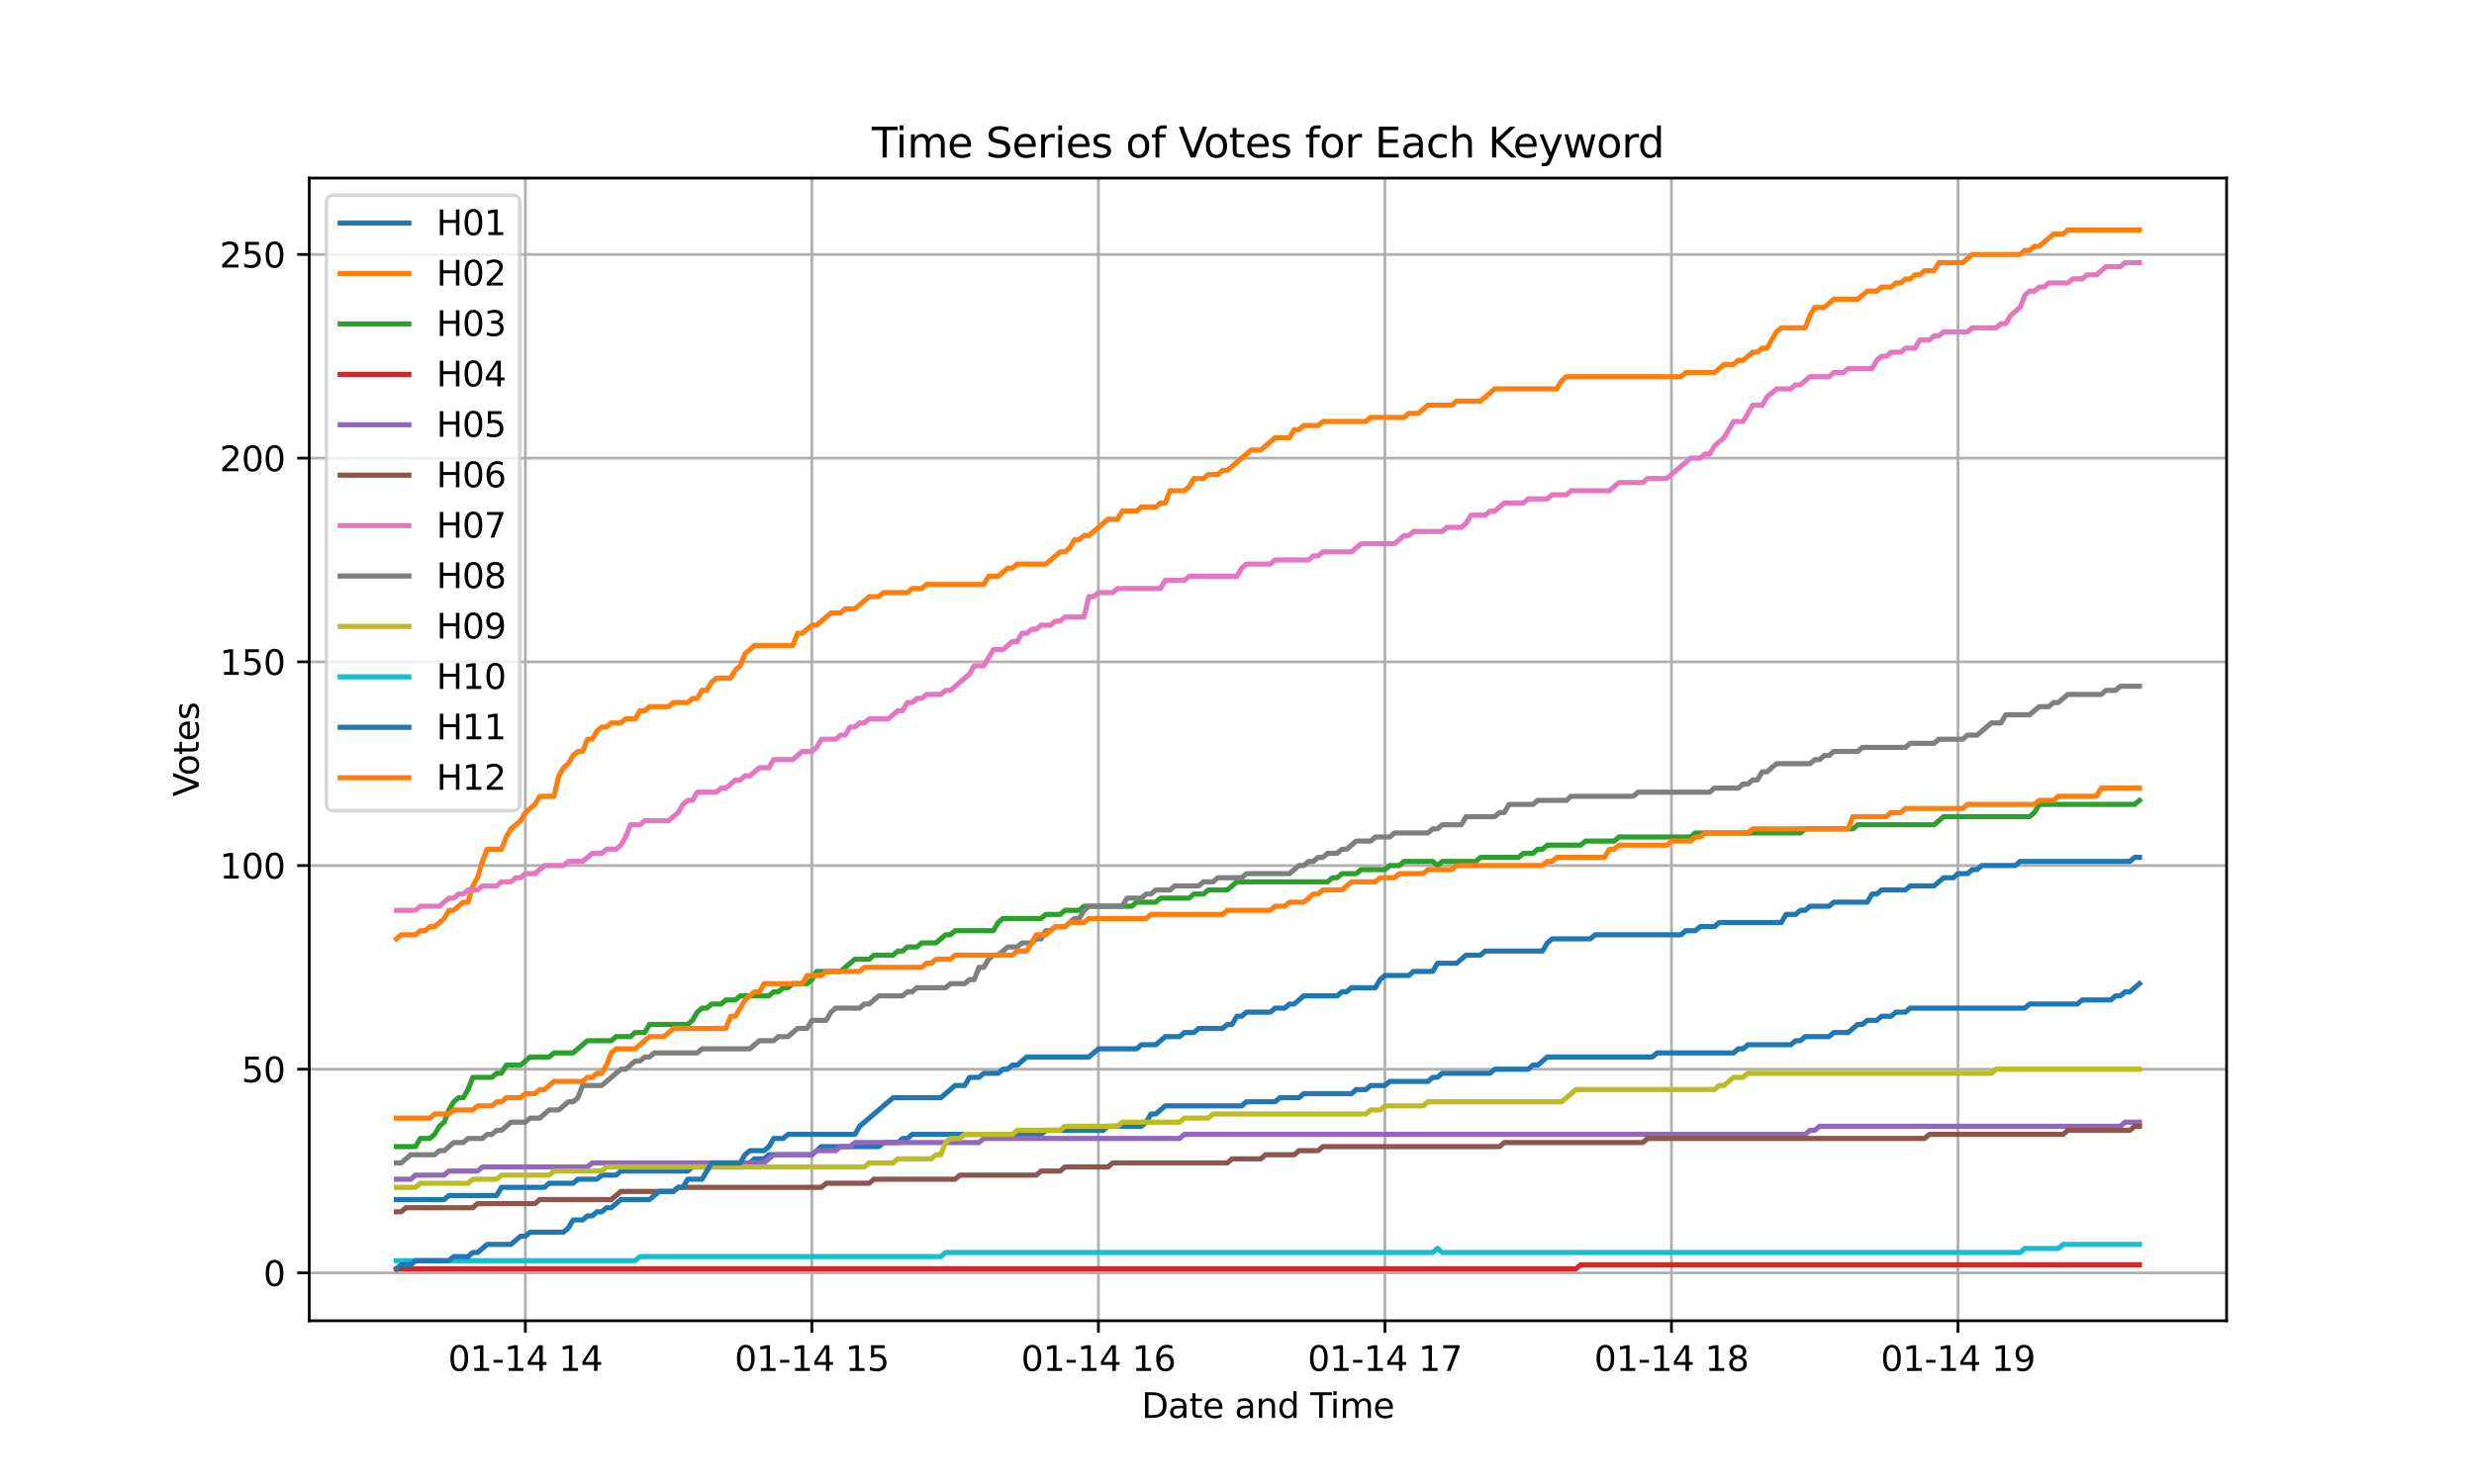 <?xml version="1.0" encoding="utf-8" standalone="no"?>
<!DOCTYPE svg PUBLIC "-//W3C//DTD SVG 1.1//EN"
  "http://www.w3.org/Graphics/SVG/1.1/DTD/svg11.dtd">
<svg xmlns:xlink="http://www.w3.org/1999/xlink" width="720pt" height="432pt" viewBox="0 0 720 432" xmlns="http://www.w3.org/2000/svg" version="1.1">
 <defs>
  <style type="text/css">*{stroke-linejoin: round; stroke-linecap: butt}</style>
 </defs>
 <g id="figure_1">
  <g id="patch_1">
   <path d="M 0 432 
L 720 432 
L 720 0 
L 0 0 
z
" style="fill: #ffffff"/>
  </g>
  <g id="axes_1">
   <g id="patch_2">
    <path d="M 90 384.48 
L 648 384.48 
L 648 51.84 
L 90 51.84 
z
" style="fill: #ffffff"/>
   </g>
   <g id="matplotlib.axis_1">
    <g id="xtick_1">
     <g id="line2d_1">
      <path d="M 152.888 384.48 
L 152.888 51.84 
" clip-path="url(#pbb8d2be53e)" style="fill: none; stroke: #b0b0b0; stroke-width: 0.8; stroke-linecap: square"/>
     </g>
     <g id="line2d_2">
      <defs>
       <path id="mc6d32619cd" d="M 0 0 
L 0 3.5 
" style="stroke: #000000; stroke-width: 0.8"/>
      </defs>
      <g>
       <use xlink:href="#mc6d32619cd" x="152.888" y="384.48" style="stroke: #000000; stroke-width: 0.8"/>
      </g>
     </g>
     <g id="text_1">
      <!-- 01-14 14 -->
      <g transform="translate(130.407 399.078) scale(0.1 -0.1)">
       <defs>
        <path id="DejaVuSans-30" d="M 2034 4250 
Q 1547 4250 1301 3770 
Q 1056 3291 1056 2328 
Q 1056 1369 1301 889 
Q 1547 409 2034 409 
Q 2525 409 2770 889 
Q 3016 1369 3016 2328 
Q 3016 3291 2770 3770 
Q 2525 4250 2034 4250 
z
M 2034 4750 
Q 2819 4750 3233 4129 
Q 3647 3509 3647 2328 
Q 3647 1150 3233 529 
Q 2819 -91 2034 -91 
Q 1250 -91 836 529 
Q 422 1150 422 2328 
Q 422 3509 836 4129 
Q 1250 4750 2034 4750 
z
" transform="scale(0.016)"/>
        <path id="DejaVuSans-31" d="M 794 531 
L 1825 531 
L 1825 4091 
L 703 3866 
L 703 4441 
L 1819 4666 
L 2450 4666 
L 2450 531 
L 3481 531 
L 3481 0 
L 794 0 
L 794 531 
z
" transform="scale(0.016)"/>
        <path id="DejaVuSans-2d" d="M 313 2009 
L 1997 2009 
L 1997 1497 
L 313 1497 
L 313 2009 
z
" transform="scale(0.016)"/>
        <path id="DejaVuSans-34" d="M 2419 4116 
L 825 1625 
L 2419 1625 
L 2419 4116 
z
M 2253 4666 
L 3047 4666 
L 3047 1625 
L 3713 1625 
L 3713 1100 
L 3047 1100 
L 3047 0 
L 2419 0 
L 2419 1100 
L 313 1100 
L 313 1709 
L 2253 4666 
z
" transform="scale(0.016)"/>
        <path id="DejaVuSans-20" transform="scale(0.016)"/>
       </defs>
       <use xlink:href="#DejaVuSans-30"/>
       <use xlink:href="#DejaVuSans-31" transform="translate(63.623 0)"/>
       <use xlink:href="#DejaVuSans-2d" transform="translate(127.246 0)"/>
       <use xlink:href="#DejaVuSans-31" transform="translate(163.33 0)"/>
       <use xlink:href="#DejaVuSans-34" transform="translate(226.953 0)"/>
       <use xlink:href="#DejaVuSans-20" transform="translate(290.576 0)"/>
       <use xlink:href="#DejaVuSans-31" transform="translate(322.363 0)"/>
       <use xlink:href="#DejaVuSans-34" transform="translate(385.986 0)"/>
      </g>
     </g>
    </g>
    <g id="xtick_2">
     <g id="line2d_3">
      <path d="M 236.275 384.48 
L 236.275 51.84 
" clip-path="url(#pbb8d2be53e)" style="fill: none; stroke: #b0b0b0; stroke-width: 0.8; stroke-linecap: square"/>
     </g>
     <g id="line2d_4">
      <g>
       <use xlink:href="#mc6d32619cd" x="236.275" y="384.48" style="stroke: #000000; stroke-width: 0.8"/>
      </g>
     </g>
     <g id="text_2">
      <!-- 01-14 15 -->
      <g transform="translate(213.795 399.078) scale(0.1 -0.1)">
       <defs>
        <path id="DejaVuSans-35" d="M 691 4666 
L 3169 4666 
L 3169 4134 
L 1269 4134 
L 1269 2991 
Q 1406 3038 1543 3061 
Q 1681 3084 1819 3084 
Q 2600 3084 3056 2656 
Q 3513 2228 3513 1497 
Q 3513 744 3044 326 
Q 2575 -91 1722 -91 
Q 1428 -91 1123 -41 
Q 819 9 494 109 
L 494 744 
Q 775 591 1075 516 
Q 1375 441 1709 441 
Q 2250 441 2565 725 
Q 2881 1009 2881 1497 
Q 2881 1984 2565 2268 
Q 2250 2553 1709 2553 
Q 1456 2553 1204 2497 
Q 953 2441 691 2322 
L 691 4666 
z
" transform="scale(0.016)"/>
       </defs>
       <use xlink:href="#DejaVuSans-30"/>
       <use xlink:href="#DejaVuSans-31" transform="translate(63.623 0)"/>
       <use xlink:href="#DejaVuSans-2d" transform="translate(127.246 0)"/>
       <use xlink:href="#DejaVuSans-31" transform="translate(163.33 0)"/>
       <use xlink:href="#DejaVuSans-34" transform="translate(226.953 0)"/>
       <use xlink:href="#DejaVuSans-20" transform="translate(290.576 0)"/>
       <use xlink:href="#DejaVuSans-31" transform="translate(322.363 0)"/>
       <use xlink:href="#DejaVuSans-35" transform="translate(385.986 0)"/>
      </g>
     </g>
    </g>
    <g id="xtick_3">
     <g id="line2d_5">
      <path d="M 319.663 384.48 
L 319.663 51.84 
" clip-path="url(#pbb8d2be53e)" style="fill: none; stroke: #b0b0b0; stroke-width: 0.8; stroke-linecap: square"/>
     </g>
     <g id="line2d_6">
      <g>
       <use xlink:href="#mc6d32619cd" x="319.663" y="384.48" style="stroke: #000000; stroke-width: 0.8"/>
      </g>
     </g>
     <g id="text_3">
      <!-- 01-14 16 -->
      <g transform="translate(297.182 399.078) scale(0.1 -0.1)">
       <defs>
        <path id="DejaVuSans-36" d="M 2113 2584 
Q 1688 2584 1439 2293 
Q 1191 2003 1191 1497 
Q 1191 994 1439 701 
Q 1688 409 2113 409 
Q 2538 409 2786 701 
Q 3034 994 3034 1497 
Q 3034 2003 2786 2293 
Q 2538 2584 2113 2584 
z
M 3366 4563 
L 3366 3988 
Q 3128 4100 2886 4159 
Q 2644 4219 2406 4219 
Q 1781 4219 1451 3797 
Q 1122 3375 1075 2522 
Q 1259 2794 1537 2939 
Q 1816 3084 2150 3084 
Q 2853 3084 3261 2657 
Q 3669 2231 3669 1497 
Q 3669 778 3244 343 
Q 2819 -91 2113 -91 
Q 1303 -91 875 529 
Q 447 1150 447 2328 
Q 447 3434 972 4092 
Q 1497 4750 2381 4750 
Q 2619 4750 2861 4703 
Q 3103 4656 3366 4563 
z
" transform="scale(0.016)"/>
       </defs>
       <use xlink:href="#DejaVuSans-30"/>
       <use xlink:href="#DejaVuSans-31" transform="translate(63.623 0)"/>
       <use xlink:href="#DejaVuSans-2d" transform="translate(127.246 0)"/>
       <use xlink:href="#DejaVuSans-31" transform="translate(163.33 0)"/>
       <use xlink:href="#DejaVuSans-34" transform="translate(226.953 0)"/>
       <use xlink:href="#DejaVuSans-20" transform="translate(290.576 0)"/>
       <use xlink:href="#DejaVuSans-31" transform="translate(322.363 0)"/>
       <use xlink:href="#DejaVuSans-36" transform="translate(385.986 0)"/>
      </g>
     </g>
    </g>
    <g id="xtick_4">
     <g id="line2d_7">
      <path d="M 403.05 384.48 
L 403.05 51.84 
" clip-path="url(#pbb8d2be53e)" style="fill: none; stroke: #b0b0b0; stroke-width: 0.8; stroke-linecap: square"/>
     </g>
     <g id="line2d_8">
      <g>
       <use xlink:href="#mc6d32619cd" x="403.05" y="384.48" style="stroke: #000000; stroke-width: 0.8"/>
      </g>
     </g>
     <g id="text_4">
      <!-- 01-14 17 -->
      <g transform="translate(380.569 399.078) scale(0.1 -0.1)">
       <defs>
        <path id="DejaVuSans-37" d="M 525 4666 
L 3525 4666 
L 3525 4397 
L 1831 0 
L 1172 0 
L 2766 4134 
L 525 4134 
L 525 4666 
z
" transform="scale(0.016)"/>
       </defs>
       <use xlink:href="#DejaVuSans-30"/>
       <use xlink:href="#DejaVuSans-31" transform="translate(63.623 0)"/>
       <use xlink:href="#DejaVuSans-2d" transform="translate(127.246 0)"/>
       <use xlink:href="#DejaVuSans-31" transform="translate(163.33 0)"/>
       <use xlink:href="#DejaVuSans-34" transform="translate(226.953 0)"/>
       <use xlink:href="#DejaVuSans-20" transform="translate(290.576 0)"/>
       <use xlink:href="#DejaVuSans-31" transform="translate(322.363 0)"/>
       <use xlink:href="#DejaVuSans-37" transform="translate(385.986 0)"/>
      </g>
     </g>
    </g>
    <g id="xtick_5">
     <g id="line2d_9">
      <path d="M 486.437 384.48 
L 486.437 51.84 
" clip-path="url(#pbb8d2be53e)" style="fill: none; stroke: #b0b0b0; stroke-width: 0.8; stroke-linecap: square"/>
     </g>
     <g id="line2d_10">
      <g>
       <use xlink:href="#mc6d32619cd" x="486.437" y="384.48" style="stroke: #000000; stroke-width: 0.8"/>
      </g>
     </g>
     <g id="text_5">
      <!-- 01-14 18 -->
      <g transform="translate(463.957 399.078) scale(0.1 -0.1)">
       <defs>
        <path id="DejaVuSans-38" d="M 2034 2216 
Q 1584 2216 1326 1975 
Q 1069 1734 1069 1313 
Q 1069 891 1326 650 
Q 1584 409 2034 409 
Q 2484 409 2743 651 
Q 3003 894 3003 1313 
Q 3003 1734 2745 1975 
Q 2488 2216 2034 2216 
z
M 1403 2484 
Q 997 2584 770 2862 
Q 544 3141 544 3541 
Q 544 4100 942 4425 
Q 1341 4750 2034 4750 
Q 2731 4750 3128 4425 
Q 3525 4100 3525 3541 
Q 3525 3141 3298 2862 
Q 3072 2584 2669 2484 
Q 3125 2378 3379 2068 
Q 3634 1759 3634 1313 
Q 3634 634 3220 271 
Q 2806 -91 2034 -91 
Q 1263 -91 848 271 
Q 434 634 434 1313 
Q 434 1759 690 2068 
Q 947 2378 1403 2484 
z
M 1172 3481 
Q 1172 3119 1398 2916 
Q 1625 2713 2034 2713 
Q 2441 2713 2670 2916 
Q 2900 3119 2900 3481 
Q 2900 3844 2670 4047 
Q 2441 4250 2034 4250 
Q 1625 4250 1398 4047 
Q 1172 3844 1172 3481 
z
" transform="scale(0.016)"/>
       </defs>
       <use xlink:href="#DejaVuSans-30"/>
       <use xlink:href="#DejaVuSans-31" transform="translate(63.623 0)"/>
       <use xlink:href="#DejaVuSans-2d" transform="translate(127.246 0)"/>
       <use xlink:href="#DejaVuSans-31" transform="translate(163.33 0)"/>
       <use xlink:href="#DejaVuSans-34" transform="translate(226.953 0)"/>
       <use xlink:href="#DejaVuSans-20" transform="translate(290.576 0)"/>
       <use xlink:href="#DejaVuSans-31" transform="translate(322.363 0)"/>
       <use xlink:href="#DejaVuSans-38" transform="translate(385.986 0)"/>
      </g>
     </g>
    </g>
    <g id="xtick_6">
     <g id="line2d_11">
      <path d="M 569.824 384.48 
L 569.824 51.84 
" clip-path="url(#pbb8d2be53e)" style="fill: none; stroke: #b0b0b0; stroke-width: 0.8; stroke-linecap: square"/>
     </g>
     <g id="line2d_12">
      <g>
       <use xlink:href="#mc6d32619cd" x="569.824" y="384.48" style="stroke: #000000; stroke-width: 0.8"/>
      </g>
     </g>
     <g id="text_6">
      <!-- 01-14 19 -->
      <g transform="translate(547.344 399.078) scale(0.1 -0.1)">
       <defs>
        <path id="DejaVuSans-39" d="M 703 97 
L 703 672 
Q 941 559 1184 500 
Q 1428 441 1663 441 
Q 2288 441 2617 861 
Q 2947 1281 2994 2138 
Q 2813 1869 2534 1725 
Q 2256 1581 1919 1581 
Q 1219 1581 811 2004 
Q 403 2428 403 3163 
Q 403 3881 828 4315 
Q 1253 4750 1959 4750 
Q 2769 4750 3195 4129 
Q 3622 3509 3622 2328 
Q 3622 1225 3098 567 
Q 2575 -91 1691 -91 
Q 1453 -91 1209 -44 
Q 966 3 703 97 
z
M 1959 2075 
Q 2384 2075 2632 2365 
Q 2881 2656 2881 3163 
Q 2881 3666 2632 3958 
Q 2384 4250 1959 4250 
Q 1534 4250 1286 3958 
Q 1038 3666 1038 3163 
Q 1038 2656 1286 2365 
Q 1534 2075 1959 2075 
z
" transform="scale(0.016)"/>
       </defs>
       <use xlink:href="#DejaVuSans-30"/>
       <use xlink:href="#DejaVuSans-31" transform="translate(63.623 0)"/>
       <use xlink:href="#DejaVuSans-2d" transform="translate(127.246 0)"/>
       <use xlink:href="#DejaVuSans-31" transform="translate(163.33 0)"/>
       <use xlink:href="#DejaVuSans-34" transform="translate(226.953 0)"/>
       <use xlink:href="#DejaVuSans-20" transform="translate(290.576 0)"/>
       <use xlink:href="#DejaVuSans-31" transform="translate(322.363 0)"/>
       <use xlink:href="#DejaVuSans-39" transform="translate(385.986 0)"/>
      </g>
     </g>
    </g>
    <g id="text_7">
     <!-- Date and Time -->
     <g transform="translate(332.23 412.757) scale(0.1 -0.1)">
      <defs>
       <path id="DejaVuSans-44" d="M 1259 4147 
L 1259 519 
L 2022 519 
Q 2988 519 3436 956 
Q 3884 1394 3884 2338 
Q 3884 3275 3436 3711 
Q 2988 4147 2022 4147 
L 1259 4147 
z
M 628 4666 
L 1925 4666 
Q 3281 4666 3915 4102 
Q 4550 3538 4550 2338 
Q 4550 1131 3912 565 
Q 3275 0 1925 0 
L 628 0 
L 628 4666 
z
" transform="scale(0.016)"/>
       <path id="DejaVuSans-61" d="M 2194 1759 
Q 1497 1759 1228 1600 
Q 959 1441 959 1056 
Q 959 750 1161 570 
Q 1363 391 1709 391 
Q 2188 391 2477 730 
Q 2766 1069 2766 1631 
L 2766 1759 
L 2194 1759 
z
M 3341 1997 
L 3341 0 
L 2766 0 
L 2766 531 
Q 2569 213 2275 61 
Q 1981 -91 1556 -91 
Q 1019 -91 701 211 
Q 384 513 384 1019 
Q 384 1609 779 1909 
Q 1175 2209 1959 2209 
L 2766 2209 
L 2766 2266 
Q 2766 2663 2505 2880 
Q 2244 3097 1772 3097 
Q 1472 3097 1187 3025 
Q 903 2953 641 2809 
L 641 3341 
Q 956 3463 1253 3523 
Q 1550 3584 1831 3584 
Q 2591 3584 2966 3190 
Q 3341 2797 3341 1997 
z
" transform="scale(0.016)"/>
       <path id="DejaVuSans-74" d="M 1172 4494 
L 1172 3500 
L 2356 3500 
L 2356 3053 
L 1172 3053 
L 1172 1153 
Q 1172 725 1289 603 
Q 1406 481 1766 481 
L 2356 481 
L 2356 0 
L 1766 0 
Q 1100 0 847 248 
Q 594 497 594 1153 
L 594 3053 
L 172 3053 
L 172 3500 
L 594 3500 
L 594 4494 
L 1172 4494 
z
" transform="scale(0.016)"/>
       <path id="DejaVuSans-65" d="M 3597 1894 
L 3597 1613 
L 953 1613 
Q 991 1019 1311 708 
Q 1631 397 2203 397 
Q 2534 397 2845 478 
Q 3156 559 3463 722 
L 3463 178 
Q 3153 47 2828 -22 
Q 2503 -91 2169 -91 
Q 1331 -91 842 396 
Q 353 884 353 1716 
Q 353 2575 817 3079 
Q 1281 3584 2069 3584 
Q 2775 3584 3186 3129 
Q 3597 2675 3597 1894 
z
M 3022 2063 
Q 3016 2534 2758 2815 
Q 2500 3097 2075 3097 
Q 1594 3097 1305 2825 
Q 1016 2553 972 2059 
L 3022 2063 
z
" transform="scale(0.016)"/>
       <path id="DejaVuSans-6e" d="M 3513 2113 
L 3513 0 
L 2938 0 
L 2938 2094 
Q 2938 2591 2744 2837 
Q 2550 3084 2163 3084 
Q 1697 3084 1428 2787 
Q 1159 2491 1159 1978 
L 1159 0 
L 581 0 
L 581 3500 
L 1159 3500 
L 1159 2956 
Q 1366 3272 1645 3428 
Q 1925 3584 2291 3584 
Q 2894 3584 3203 3211 
Q 3513 2838 3513 2113 
z
" transform="scale(0.016)"/>
       <path id="DejaVuSans-64" d="M 2906 2969 
L 2906 4863 
L 3481 4863 
L 3481 0 
L 2906 0 
L 2906 525 
Q 2725 213 2448 61 
Q 2172 -91 1784 -91 
Q 1150 -91 751 415 
Q 353 922 353 1747 
Q 353 2572 751 3078 
Q 1150 3584 1784 3584 
Q 2172 3584 2448 3432 
Q 2725 3281 2906 2969 
z
M 947 1747 
Q 947 1113 1208 752 
Q 1469 391 1925 391 
Q 2381 391 2643 752 
Q 2906 1113 2906 1747 
Q 2906 2381 2643 2742 
Q 2381 3103 1925 3103 
Q 1469 3103 1208 2742 
Q 947 2381 947 1747 
z
" transform="scale(0.016)"/>
       <path id="DejaVuSans-54" d="M -19 4666 
L 3928 4666 
L 3928 4134 
L 2272 4134 
L 2272 0 
L 1638 0 
L 1638 4134 
L -19 4134 
L -19 4666 
z
" transform="scale(0.016)"/>
       <path id="DejaVuSans-69" d="M 603 3500 
L 1178 3500 
L 1178 0 
L 603 0 
L 603 3500 
z
M 603 4863 
L 1178 4863 
L 1178 4134 
L 603 4134 
L 603 4863 
z
" transform="scale(0.016)"/>
       <path id="DejaVuSans-6d" d="M 3328 2828 
Q 3544 3216 3844 3400 
Q 4144 3584 4550 3584 
Q 5097 3584 5394 3201 
Q 5691 2819 5691 2113 
L 5691 0 
L 5113 0 
L 5113 2094 
Q 5113 2597 4934 2840 
Q 4756 3084 4391 3084 
Q 3944 3084 3684 2787 
Q 3425 2491 3425 1978 
L 3425 0 
L 2847 0 
L 2847 2094 
Q 2847 2600 2669 2842 
Q 2491 3084 2119 3084 
Q 1678 3084 1418 2786 
Q 1159 2488 1159 1978 
L 1159 0 
L 581 0 
L 581 3500 
L 1159 3500 
L 1159 2956 
Q 1356 3278 1631 3431 
Q 1906 3584 2284 3584 
Q 2666 3584 2933 3390 
Q 3200 3197 3328 2828 
z
" transform="scale(0.016)"/>
      </defs>
      <use xlink:href="#DejaVuSans-44"/>
      <use xlink:href="#DejaVuSans-61" transform="translate(77.002 0)"/>
      <use xlink:href="#DejaVuSans-74" transform="translate(138.281 0)"/>
      <use xlink:href="#DejaVuSans-65" transform="translate(177.49 0)"/>
      <use xlink:href="#DejaVuSans-20" transform="translate(239.014 0)"/>
      <use xlink:href="#DejaVuSans-61" transform="translate(270.801 0)"/>
      <use xlink:href="#DejaVuSans-6e" transform="translate(332.08 0)"/>
      <use xlink:href="#DejaVuSans-64" transform="translate(395.459 0)"/>
      <use xlink:href="#DejaVuSans-20" transform="translate(458.936 0)"/>
      <use xlink:href="#DejaVuSans-54" transform="translate(490.723 0)"/>
      <use xlink:href="#DejaVuSans-69" transform="translate(548.682 0)"/>
      <use xlink:href="#DejaVuSans-6d" transform="translate(576.465 0)"/>
      <use xlink:href="#DejaVuSans-65" transform="translate(673.877 0)"/>
     </g>
    </g>
   </g>
   <g id="matplotlib.axis_2">
    <g id="ytick_1">
     <g id="line2d_13">
      <path d="M 90 370.546 
L 648 370.546 
" clip-path="url(#pbb8d2be53e)" style="fill: none; stroke: #b0b0b0; stroke-width: 0.8; stroke-linecap: square"/>
     </g>
     <g id="line2d_14">
      <defs>
       <path id="m2a2985dce5" d="M 0 0 
L -3.5 0 
" style="stroke: #000000; stroke-width: 0.8"/>
      </defs>
      <g>
       <use xlink:href="#m2a2985dce5" x="90" y="370.546" style="stroke: #000000; stroke-width: 0.8"/>
      </g>
     </g>
     <g id="text_8">
      <!-- 0 -->
      <g transform="translate(76.638 374.345) scale(0.1 -0.1)">
       <use xlink:href="#DejaVuSans-30"/>
      </g>
     </g>
    </g>
    <g id="ytick_2">
     <g id="line2d_15">
      <path d="M 90 311.252 
L 648 311.252 
" clip-path="url(#pbb8d2be53e)" style="fill: none; stroke: #b0b0b0; stroke-width: 0.8; stroke-linecap: square"/>
     </g>
     <g id="line2d_16">
      <g>
       <use xlink:href="#m2a2985dce5" x="90" y="311.252" style="stroke: #000000; stroke-width: 0.8"/>
      </g>
     </g>
     <g id="text_9">
      <!-- 50 -->
      <g transform="translate(70.275 315.051) scale(0.1 -0.1)">
       <use xlink:href="#DejaVuSans-35"/>
       <use xlink:href="#DejaVuSans-30" transform="translate(63.623 0)"/>
      </g>
     </g>
    </g>
    <g id="ytick_3">
     <g id="line2d_17">
      <path d="M 90 251.958 
L 648 251.958 
" clip-path="url(#pbb8d2be53e)" style="fill: none; stroke: #b0b0b0; stroke-width: 0.8; stroke-linecap: square"/>
     </g>
     <g id="line2d_18">
      <g>
       <use xlink:href="#m2a2985dce5" x="90" y="251.958" style="stroke: #000000; stroke-width: 0.8"/>
      </g>
     </g>
     <g id="text_10">
      <!-- 100 -->
      <g transform="translate(63.913 255.757) scale(0.1 -0.1)">
       <use xlink:href="#DejaVuSans-31"/>
       <use xlink:href="#DejaVuSans-30" transform="translate(63.623 0)"/>
       <use xlink:href="#DejaVuSans-30" transform="translate(127.246 0)"/>
      </g>
     </g>
    </g>
    <g id="ytick_4">
     <g id="line2d_19">
      <path d="M 90 192.664 
L 648 192.664 
" clip-path="url(#pbb8d2be53e)" style="fill: none; stroke: #b0b0b0; stroke-width: 0.8; stroke-linecap: square"/>
     </g>
     <g id="line2d_20">
      <g>
       <use xlink:href="#m2a2985dce5" x="90" y="192.664" style="stroke: #000000; stroke-width: 0.8"/>
      </g>
     </g>
     <g id="text_11">
      <!-- 150 -->
      <g transform="translate(63.913 196.463) scale(0.1 -0.1)">
       <use xlink:href="#DejaVuSans-31"/>
       <use xlink:href="#DejaVuSans-35" transform="translate(63.623 0)"/>
       <use xlink:href="#DejaVuSans-30" transform="translate(127.246 0)"/>
      </g>
     </g>
    </g>
    <g id="ytick_5">
     <g id="line2d_21">
      <path d="M 90 133.369 
L 648 133.369 
" clip-path="url(#pbb8d2be53e)" style="fill: none; stroke: #b0b0b0; stroke-width: 0.8; stroke-linecap: square"/>
     </g>
     <g id="line2d_22">
      <g>
       <use xlink:href="#m2a2985dce5" x="90" y="133.369" style="stroke: #000000; stroke-width: 0.8"/>
      </g>
     </g>
     <g id="text_12">
      <!-- 200 -->
      <g transform="translate(63.913 137.169) scale(0.1 -0.1)">
       <defs>
        <path id="DejaVuSans-32" d="M 1228 531 
L 3431 531 
L 3431 0 
L 469 0 
L 469 531 
Q 828 903 1448 1529 
Q 2069 2156 2228 2338 
Q 2531 2678 2651 2914 
Q 2772 3150 2772 3378 
Q 2772 3750 2511 3984 
Q 2250 4219 1831 4219 
Q 1534 4219 1204 4116 
Q 875 4013 500 3803 
L 500 4441 
Q 881 4594 1212 4672 
Q 1544 4750 1819 4750 
Q 2544 4750 2975 4387 
Q 3406 4025 3406 3419 
Q 3406 3131 3298 2873 
Q 3191 2616 2906 2266 
Q 2828 2175 2409 1742 
Q 1991 1309 1228 531 
z
" transform="scale(0.016)"/>
       </defs>
       <use xlink:href="#DejaVuSans-32"/>
       <use xlink:href="#DejaVuSans-30" transform="translate(63.623 0)"/>
       <use xlink:href="#DejaVuSans-30" transform="translate(127.246 0)"/>
      </g>
     </g>
    </g>
    <g id="ytick_6">
     <g id="line2d_23">
      <path d="M 90 74.075 
L 648 74.075 
" clip-path="url(#pbb8d2be53e)" style="fill: none; stroke: #b0b0b0; stroke-width: 0.8; stroke-linecap: square"/>
     </g>
     <g id="line2d_24">
      <g>
       <use xlink:href="#m2a2985dce5" x="90" y="74.075" style="stroke: #000000; stroke-width: 0.8"/>
      </g>
     </g>
     <g id="text_13">
      <!-- 250 -->
      <g transform="translate(63.913 77.875) scale(0.1 -0.1)">
       <use xlink:href="#DejaVuSans-32"/>
       <use xlink:href="#DejaVuSans-35" transform="translate(63.623 0)"/>
       <use xlink:href="#DejaVuSans-30" transform="translate(127.246 0)"/>
      </g>
     </g>
    </g>
    <g id="text_14">
     <!-- Votes -->
     <g transform="translate(57.833 231.894) rotate(-90) scale(0.1 -0.1)">
      <defs>
       <path id="DejaVuSans-56" d="M 1831 0 
L 50 4666 
L 709 4666 
L 2188 738 
L 3669 4666 
L 4325 4666 
L 2547 0 
L 1831 0 
z
" transform="scale(0.016)"/>
       <path id="DejaVuSans-6f" d="M 1959 3097 
Q 1497 3097 1228 2736 
Q 959 2375 959 1747 
Q 959 1119 1226 758 
Q 1494 397 1959 397 
Q 2419 397 2687 759 
Q 2956 1122 2956 1747 
Q 2956 2369 2687 2733 
Q 2419 3097 1959 3097 
z
M 1959 3584 
Q 2709 3584 3137 3096 
Q 3566 2609 3566 1747 
Q 3566 888 3137 398 
Q 2709 -91 1959 -91 
Q 1206 -91 779 398 
Q 353 888 353 1747 
Q 353 2609 779 3096 
Q 1206 3584 1959 3584 
z
" transform="scale(0.016)"/>
       <path id="DejaVuSans-73" d="M 2834 3397 
L 2834 2853 
Q 2591 2978 2328 3040 
Q 2066 3103 1784 3103 
Q 1356 3103 1142 2972 
Q 928 2841 928 2578 
Q 928 2378 1081 2264 
Q 1234 2150 1697 2047 
L 1894 2003 
Q 2506 1872 2764 1633 
Q 3022 1394 3022 966 
Q 3022 478 2636 193 
Q 2250 -91 1575 -91 
Q 1294 -91 989 -36 
Q 684 19 347 128 
L 347 722 
Q 666 556 975 473 
Q 1284 391 1588 391 
Q 1994 391 2212 530 
Q 2431 669 2431 922 
Q 2431 1156 2273 1281 
Q 2116 1406 1581 1522 
L 1381 1569 
Q 847 1681 609 1914 
Q 372 2147 372 2553 
Q 372 3047 722 3315 
Q 1072 3584 1716 3584 
Q 2034 3584 2315 3537 
Q 2597 3491 2834 3397 
z
" transform="scale(0.016)"/>
      </defs>
      <use xlink:href="#DejaVuSans-56"/>
      <use xlink:href="#DejaVuSans-6f" transform="translate(60.658 0)"/>
      <use xlink:href="#DejaVuSans-74" transform="translate(121.84 0)"/>
      <use xlink:href="#DejaVuSans-65" transform="translate(161.049 0)"/>
      <use xlink:href="#DejaVuSans-73" transform="translate(222.572 0)"/>
     </g>
    </g>
   </g>
   <g id="line2d_25">
    <path d="M 115.364 349.2 
L 129.262 349.2 
L 130.651 348.014 
L 144.549 348.014 
L 145.939 345.642 
L 158.447 345.642 
L 159.837 344.456 
L 166.786 344.456 
L 168.176 343.271 
L 173.735 343.271 
L 175.125 342.085 
L 179.294 342.085 
L 180.684 340.899 
L 200.141 340.899 
L 201.531 339.713 
L 216.818 339.713 
L 219.598 337.341 
L 222.377 337.341 
L 223.767 336.155 
L 236.275 336.155 
L 239.055 333.784 
L 255.732 333.784 
L 257.122 332.598 
L 261.291 332.598 
L 262.681 331.412 
L 264.071 331.412 
L 265.461 330.226 
L 302.985 330.226 
L 304.375 329.04 
L 321.052 329.04 
L 322.442 327.854 
L 332.171 327.854 
L 333.56 326.668 
L 334.95 324.296 
L 336.34 324.296 
L 339.12 321.925 
L 361.356 321.925 
L 362.746 320.739 
L 371.085 320.739 
L 372.474 319.553 
L 378.034 319.553 
L 379.423 318.367 
L 393.321 318.367 
L 394.711 317.181 
L 397.491 317.181 
L 398.88 315.995 
L 403.05 315.995 
L 404.44 314.809 
L 415.558 314.809 
L 416.948 313.624 
L 418.337 313.624 
L 419.727 312.438 
L 433.625 312.438 
L 435.015 311.252 
L 444.743 311.252 
L 446.133 310.066 
L 447.523 310.066 
L 450.303 307.694 
L 480.878 307.694 
L 482.268 306.508 
L 504.504 306.508 
L 505.894 305.322 
L 507.284 305.322 
L 508.674 304.136 
L 521.182 304.136 
L 522.572 302.951 
L 523.961 302.951 
L 525.351 301.765 
L 532.3 301.765 
L 533.69 300.579 
L 537.859 300.579 
L 540.639 298.207 
L 542.029 298.207 
L 543.418 297.021 
L 546.198 297.021 
L 547.588 295.835 
L 550.367 295.835 
L 551.757 294.649 
L 554.537 294.649 
L 555.927 293.464 
L 589.281 293.464 
L 590.671 292.278 
L 604.569 292.278 
L 605.959 291.092 
L 614.298 291.092 
L 615.687 289.906 
L 617.077 289.906 
L 618.467 288.72 
L 619.857 288.72 
L 622.636 286.348 
L 622.636 286.348 
" clip-path="url(#pbb8d2be53e)" style="fill: none; stroke: #1f77b4; stroke-width: 1.5; stroke-linecap: square"/>
   </g>
   <g id="line2d_26">
    <path d="M 115.364 273.304 
L 116.753 272.118 
L 120.923 272.118 
L 122.313 270.932 
L 123.702 270.932 
L 125.092 269.746 
L 126.482 269.746 
L 129.262 267.374 
L 130.651 265.002 
L 132.041 265.002 
L 134.821 262.631 
L 136.21 262.631 
L 137.6 257.887 
L 138.99 255.515 
L 140.38 250.772 
L 141.77 247.214 
L 145.939 247.214 
L 147.329 243.656 
L 148.719 241.285 
L 151.498 238.913 
L 152.888 236.541 
L 155.667 234.169 
L 157.057 231.798 
L 161.227 231.798 
L 162.616 225.868 
L 164.006 223.496 
L 165.396 222.311 
L 166.786 219.939 
L 168.176 218.753 
L 169.565 218.753 
L 170.955 215.195 
L 172.345 215.195 
L 173.735 212.824 
L 175.125 211.638 
L 176.514 211.638 
L 177.904 210.452 
L 180.684 210.452 
L 182.073 209.266 
L 184.853 209.266 
L 186.243 206.894 
L 187.633 206.894 
L 189.022 205.708 
L 194.582 205.708 
L 195.971 204.522 
L 200.141 204.522 
L 201.531 203.336 
L 202.92 203.336 
L 204.31 200.965 
L 205.7 200.965 
L 207.09 198.593 
L 208.479 197.407 
L 212.649 197.407 
L 214.039 195.035 
L 215.428 193.849 
L 216.818 190.292 
L 219.598 187.92 
L 230.716 187.92 
L 232.106 184.362 
L 233.496 184.362 
L 236.275 181.991 
L 237.665 181.991 
L 241.834 178.433 
L 244.614 178.433 
L 246.004 177.247 
L 248.783 177.247 
L 252.953 173.689 
L 255.732 173.689 
L 257.122 172.504 
L 264.071 172.504 
L 265.461 171.318 
L 268.24 171.318 
L 269.63 170.132 
L 286.308 170.132 
L 287.697 167.76 
L 290.477 167.76 
L 293.257 165.388 
L 294.646 165.388 
L 296.036 164.202 
L 304.375 164.202 
L 308.544 160.645 
L 309.934 160.645 
L 311.324 159.459 
L 312.714 157.087 
L 314.103 157.087 
L 315.493 155.901 
L 316.883 155.901 
L 322.442 151.158 
L 325.222 151.158 
L 326.611 148.786 
L 330.781 148.786 
L 332.171 147.6 
L 336.34 147.6 
L 337.73 146.414 
L 339.12 146.414 
L 340.509 142.856 
L 344.679 142.856 
L 346.068 141.671 
L 347.458 139.299 
L 350.238 139.299 
L 351.628 138.113 
L 354.407 138.113 
L 355.797 136.927 
L 357.187 136.927 
L 364.136 130.998 
L 366.915 130.998 
L 371.085 127.44 
L 375.254 127.44 
L 376.644 125.068 
L 378.034 125.068 
L 379.423 123.882 
L 383.593 123.882 
L 384.983 122.696 
L 397.491 122.696 
L 398.88 121.511 
L 408.609 121.511 
L 409.999 120.325 
L 412.778 120.325 
L 415.558 117.953 
L 422.507 117.953 
L 423.897 116.767 
L 430.846 116.767 
L 435.015 113.209 
L 453.082 113.209 
L 454.472 110.838 
L 455.862 109.652 
L 489.217 109.652 
L 490.606 108.466 
L 498.945 108.466 
L 501.725 106.094 
L 504.504 106.094 
L 505.894 104.908 
L 507.284 104.908 
L 510.064 102.536 
L 511.453 102.536 
L 512.843 101.351 
L 514.233 101.351 
L 517.012 96.607 
L 518.402 95.421 
L 525.351 95.421 
L 526.741 91.864 
L 528.131 89.492 
L 530.91 89.492 
L 533.69 87.12 
L 540.639 87.12 
L 543.418 84.748 
L 546.198 84.748 
L 547.588 83.562 
L 550.367 83.562 
L 551.757 82.376 
L 553.147 82.376 
L 554.537 81.191 
L 555.927 81.191 
L 557.316 80.005 
L 558.706 80.005 
L 560.096 78.819 
L 562.875 78.819 
L 564.265 76.447 
L 571.214 76.447 
L 573.994 74.075 
L 587.892 74.075 
L 589.281 72.889 
L 590.671 72.889 
L 592.061 71.704 
L 593.451 71.704 
L 597.62 68.146 
L 600.4 68.146 
L 601.79 66.96 
L 622.636 66.96 
L 622.636 66.96 
" clip-path="url(#pbb8d2be53e)" style="fill: none; stroke: #ff7f0e; stroke-width: 1.5; stroke-linecap: square"/>
   </g>
   <g id="line2d_27">
    <path d="M 115.364 333.784 
L 120.923 333.784 
L 122.313 331.412 
L 125.092 331.412 
L 126.482 330.226 
L 127.872 327.854 
L 129.262 326.668 
L 130.651 323.111 
L 132.041 320.739 
L 133.431 319.553 
L 134.821 319.553 
L 136.21 317.181 
L 137.6 313.624 
L 143.159 313.624 
L 144.549 312.438 
L 145.939 312.438 
L 147.329 310.066 
L 151.498 310.066 
L 154.278 307.694 
L 159.837 307.694 
L 161.227 306.508 
L 166.786 306.508 
L 170.955 302.951 
L 177.904 302.951 
L 179.294 301.765 
L 183.463 301.765 
L 184.853 300.579 
L 187.633 300.579 
L 189.022 298.207 
L 200.141 298.207 
L 201.531 297.021 
L 202.92 294.649 
L 204.31 293.464 
L 205.7 293.464 
L 207.09 292.278 
L 209.869 292.278 
L 211.259 291.092 
L 214.039 291.092 
L 215.428 289.906 
L 223.767 289.906 
L 225.157 288.72 
L 226.547 288.72 
L 227.936 287.534 
L 229.326 287.534 
L 230.716 286.348 
L 234.885 286.348 
L 236.275 285.162 
L 237.665 282.791 
L 244.614 282.791 
L 248.783 279.233 
L 252.953 279.233 
L 254.342 278.047 
L 259.902 278.047 
L 261.291 276.861 
L 262.681 276.861 
L 264.071 275.675 
L 266.851 275.675 
L 268.24 274.489 
L 272.41 274.489 
L 275.189 272.118 
L 276.579 272.118 
L 277.969 270.932 
L 289.087 270.932 
L 290.477 268.56 
L 291.867 267.374 
L 302.985 267.374 
L 304.375 266.188 
L 308.544 266.188 
L 309.934 265.002 
L 314.103 265.002 
L 315.493 263.816 
L 329.391 263.816 
L 330.781 262.631 
L 336.34 262.631 
L 337.73 261.445 
L 346.068 261.445 
L 347.458 260.259 
L 350.238 260.259 
L 351.628 259.073 
L 357.187 259.073 
L 359.966 256.701 
L 386.372 256.701 
L 387.762 255.515 
L 389.152 255.515 
L 390.542 254.329 
L 394.711 254.329 
L 396.101 253.144 
L 403.05 253.144 
L 404.44 251.958 
L 407.219 251.958 
L 408.609 250.772 
L 416.948 250.772 
L 418.337 251.958 
L 419.727 250.772 
L 429.456 250.772 
L 430.846 249.586 
L 441.964 249.586 
L 443.354 248.4 
L 446.133 248.4 
L 447.523 247.214 
L 448.913 247.214 
L 450.303 246.028 
L 460.031 246.028 
L 461.421 244.842 
L 469.76 244.842 
L 471.149 243.656 
L 491.996 243.656 
L 493.386 242.471 
L 523.961 242.471 
L 525.351 241.285 
L 539.249 241.285 
L 540.639 240.099 
L 562.875 240.099 
L 565.655 237.727 
L 590.671 237.727 
L 592.061 236.541 
L 593.451 234.169 
L 621.247 234.169 
L 622.636 232.984 
L 622.636 232.984 
" clip-path="url(#pbb8d2be53e)" style="fill: none; stroke: #2ca02c; stroke-width: 1.5; stroke-linecap: square"/>
   </g>
   <g id="line2d_28">
    <path d="M 115.364 369.36 
L 458.641 369.36 
L 460.031 368.174 
L 622.636 368.174 
L 622.636 368.174 
" clip-path="url(#pbb8d2be53e)" style="fill: none; stroke: #d62728; stroke-width: 1.5; stroke-linecap: square"/>
   </g>
   <g id="line2d_29">
    <path d="M 115.364 343.271 
L 119.533 343.271 
L 120.923 342.085 
L 129.262 342.085 
L 130.651 340.899 
L 138.99 340.899 
L 140.38 339.713 
L 170.955 339.713 
L 172.345 338.527 
L 222.377 338.527 
L 225.157 336.155 
L 236.275 336.155 
L 237.665 334.969 
L 243.224 334.969 
L 244.614 333.784 
L 247.394 333.784 
L 248.783 332.598 
L 284.918 332.598 
L 286.308 331.412 
L 343.289 331.412 
L 344.679 330.226 
L 525.351 330.226 
L 526.741 329.04 
L 528.131 329.04 
L 529.521 327.854 
L 617.077 327.854 
L 618.467 326.668 
L 622.636 326.668 
L 622.636 326.668 
" clip-path="url(#pbb8d2be53e)" style="fill: none; stroke: #9467bd; stroke-width: 1.5; stroke-linecap: square"/>
   </g>
   <g id="line2d_30">
    <path d="M 115.364 352.758 
L 116.753 352.758 
L 118.143 351.572 
L 137.6 351.572 
L 138.99 350.386 
L 155.667 350.386 
L 157.057 349.2 
L 177.904 349.2 
L 180.684 346.828 
L 195.971 346.828 
L 197.361 345.642 
L 239.055 345.642 
L 240.445 344.456 
L 252.953 344.456 
L 254.342 343.271 
L 277.969 343.271 
L 279.359 342.085 
L 301.595 342.085 
L 302.985 340.899 
L 308.544 340.899 
L 309.934 339.713 
L 322.442 339.713 
L 323.832 338.527 
L 357.187 338.527 
L 358.577 337.341 
L 366.915 337.341 
L 368.305 336.155 
L 376.644 336.155 
L 378.034 334.969 
L 383.593 334.969 
L 384.983 333.784 
L 436.405 333.784 
L 437.795 332.598 
L 478.098 332.598 
L 479.488 331.412 
L 560.096 331.412 
L 561.486 330.226 
L 600.4 330.226 
L 601.79 329.04 
L 619.857 329.04 
L 621.247 327.854 
L 622.636 327.854 
L 622.636 327.854 
" clip-path="url(#pbb8d2be53e)" style="fill: none; stroke: #8c564b; stroke-width: 1.5; stroke-linecap: square"/>
   </g>
   <g id="line2d_31">
    <path d="M 115.364 265.002 
L 120.923 265.002 
L 122.313 263.816 
L 127.872 263.816 
L 130.651 261.445 
L 132.041 261.445 
L 133.431 260.259 
L 134.821 260.259 
L 136.21 259.073 
L 138.99 259.073 
L 140.38 257.887 
L 144.549 257.887 
L 145.939 256.701 
L 148.719 256.701 
L 150.108 255.515 
L 151.498 255.515 
L 152.888 254.329 
L 155.667 254.329 
L 158.447 251.958 
L 164.006 251.958 
L 165.396 250.772 
L 169.565 250.772 
L 172.345 248.4 
L 175.125 248.4 
L 176.514 247.214 
L 179.294 247.214 
L 180.684 246.028 
L 182.073 243.656 
L 183.463 240.099 
L 186.243 240.099 
L 187.633 238.913 
L 194.582 238.913 
L 197.361 236.541 
L 198.751 234.169 
L 200.141 232.984 
L 201.531 232.984 
L 202.92 230.612 
L 208.479 230.612 
L 209.869 229.426 
L 211.259 229.426 
L 214.039 227.054 
L 215.428 227.054 
L 216.818 225.868 
L 218.208 225.868 
L 220.988 223.496 
L 223.767 223.496 
L 225.157 221.125 
L 230.716 221.125 
L 233.496 218.753 
L 236.275 218.753 
L 237.665 217.567 
L 239.055 215.195 
L 243.224 215.195 
L 244.614 214.009 
L 246.004 214.009 
L 247.394 211.638 
L 248.783 211.638 
L 250.173 210.452 
L 251.563 210.452 
L 252.953 209.266 
L 258.512 209.266 
L 261.291 206.894 
L 262.681 206.894 
L 264.071 204.522 
L 265.461 204.522 
L 266.851 203.336 
L 268.24 203.336 
L 269.63 202.151 
L 273.8 202.151 
L 275.189 200.965 
L 276.579 200.965 
L 282.138 196.221 
L 283.528 193.849 
L 286.308 193.849 
L 289.087 189.106 
L 291.867 189.106 
L 294.646 186.734 
L 296.036 186.734 
L 297.426 184.362 
L 298.816 184.362 
L 300.205 183.176 
L 301.595 183.176 
L 302.985 181.991 
L 305.765 181.991 
L 307.154 180.805 
L 308.544 180.805 
L 309.934 179.619 
L 315.493 179.619 
L 316.883 173.689 
L 318.273 173.689 
L 319.663 172.504 
L 323.832 172.504 
L 325.222 171.318 
L 337.73 171.318 
L 339.12 168.946 
L 344.679 168.946 
L 346.068 167.76 
L 359.966 167.76 
L 361.356 165.388 
L 362.746 164.202 
L 369.695 164.202 
L 371.085 163.016 
L 380.813 163.016 
L 382.203 161.831 
L 383.593 161.831 
L 384.983 160.645 
L 393.321 160.645 
L 396.101 158.273 
L 405.829 158.273 
L 408.609 155.901 
L 409.999 155.901 
L 411.389 154.715 
L 419.727 154.715 
L 421.117 153.529 
L 425.286 153.529 
L 426.676 152.344 
L 428.066 149.972 
L 432.235 149.972 
L 433.625 148.786 
L 435.015 148.786 
L 437.795 146.414 
L 443.354 146.414 
L 444.743 145.228 
L 450.303 145.228 
L 451.692 144.042 
L 455.862 144.042 
L 457.252 142.856 
L 468.37 142.856 
L 471.149 140.485 
L 478.098 140.485 
L 479.488 139.299 
L 485.047 139.299 
L 491.996 133.369 
L 494.776 133.369 
L 496.166 132.184 
L 497.555 132.184 
L 498.945 129.812 
L 501.725 127.44 
L 504.504 122.696 
L 507.284 122.696 
L 510.064 117.953 
L 512.843 117.953 
L 514.233 115.581 
L 517.012 113.209 
L 521.182 113.209 
L 522.572 112.024 
L 523.961 112.024 
L 526.741 109.652 
L 532.3 109.652 
L 533.69 108.466 
L 536.469 108.466 
L 537.859 107.28 
L 544.808 107.28 
L 546.198 104.908 
L 547.588 103.722 
L 548.978 103.722 
L 550.367 102.536 
L 553.147 102.536 
L 554.537 101.351 
L 557.316 101.351 
L 558.706 98.979 
L 561.486 98.979 
L 562.875 97.793 
L 564.265 97.793 
L 565.655 96.607 
L 572.604 96.607 
L 573.994 95.421 
L 580.943 95.421 
L 582.333 94.235 
L 583.722 94.235 
L 585.112 91.864 
L 587.892 89.492 
L 589.281 85.934 
L 590.671 84.748 
L 592.061 84.748 
L 593.451 83.562 
L 594.841 83.562 
L 596.23 82.376 
L 601.79 82.376 
L 603.179 81.191 
L 605.959 81.191 
L 607.349 80.005 
L 610.128 80.005 
L 612.908 77.633 
L 617.077 77.633 
L 618.467 76.447 
L 622.636 76.447 
L 622.636 76.447 
" clip-path="url(#pbb8d2be53e)" style="fill: none; stroke: #e377c2; stroke-width: 1.5; stroke-linecap: square"/>
   </g>
   <g id="line2d_32">
    <path d="M 115.364 338.527 
L 116.753 338.527 
L 119.533 336.155 
L 126.482 336.155 
L 127.872 334.969 
L 129.262 334.969 
L 132.041 332.598 
L 134.821 332.598 
L 136.21 331.412 
L 140.38 331.412 
L 141.77 330.226 
L 143.159 330.226 
L 144.549 329.04 
L 145.939 329.04 
L 148.719 326.668 
L 152.888 326.668 
L 154.278 325.482 
L 157.057 325.482 
L 159.837 323.111 
L 162.616 323.111 
L 165.396 320.739 
L 166.786 320.739 
L 168.176 319.553 
L 169.565 315.995 
L 175.125 315.995 
L 180.684 311.252 
L 182.073 311.252 
L 184.853 308.88 
L 186.243 308.88 
L 187.633 307.694 
L 189.022 307.694 
L 190.412 306.508 
L 202.92 306.508 
L 204.31 305.322 
L 218.208 305.322 
L 220.988 302.951 
L 225.157 302.951 
L 226.547 301.765 
L 229.326 301.765 
L 232.106 299.393 
L 234.885 299.393 
L 236.275 297.021 
L 240.445 297.021 
L 241.834 294.649 
L 243.224 293.464 
L 250.173 293.464 
L 251.563 292.278 
L 252.953 292.278 
L 255.732 289.906 
L 262.681 289.906 
L 264.071 288.72 
L 265.461 288.72 
L 266.851 287.534 
L 275.189 287.534 
L 276.579 286.348 
L 280.748 286.348 
L 282.138 285.162 
L 283.528 285.162 
L 284.918 281.605 
L 286.308 281.605 
L 287.697 279.233 
L 289.087 278.047 
L 290.477 278.047 
L 293.257 275.675 
L 296.036 275.675 
L 297.426 274.489 
L 300.205 274.489 
L 301.595 273.304 
L 302.985 273.304 
L 304.375 270.932 
L 305.765 270.932 
L 307.154 269.746 
L 309.934 269.746 
L 312.714 267.374 
L 314.103 267.374 
L 315.493 265.002 
L 316.883 263.816 
L 326.611 263.816 
L 328.001 261.445 
L 332.171 261.445 
L 333.56 260.259 
L 334.95 260.259 
L 336.34 259.073 
L 340.509 259.073 
L 341.899 257.887 
L 348.848 257.887 
L 350.238 256.701 
L 353.017 256.701 
L 354.407 255.515 
L 361.356 255.515 
L 362.746 254.329 
L 375.254 254.329 
L 378.034 251.958 
L 379.423 251.958 
L 380.813 250.772 
L 382.203 250.772 
L 383.593 249.586 
L 384.983 249.586 
L 386.372 248.4 
L 389.152 248.4 
L 390.542 247.214 
L 391.932 247.214 
L 394.711 244.842 
L 398.88 244.842 
L 400.27 243.656 
L 404.44 243.656 
L 405.829 242.471 
L 415.558 242.471 
L 416.948 241.285 
L 418.337 241.285 
L 419.727 240.099 
L 425.286 240.099 
L 426.676 237.727 
L 435.015 237.727 
L 436.405 236.541 
L 437.795 236.541 
L 439.184 234.169 
L 446.133 234.169 
L 447.523 232.984 
L 455.862 232.984 
L 457.252 231.798 
L 475.319 231.798 
L 476.709 230.612 
L 497.555 230.612 
L 498.945 229.426 
L 505.894 229.426 
L 507.284 228.24 
L 508.674 228.24 
L 510.064 227.054 
L 511.453 227.054 
L 512.843 224.682 
L 514.233 224.682 
L 517.012 222.311 
L 526.741 222.311 
L 528.131 221.125 
L 529.521 221.125 
L 530.91 219.939 
L 532.3 219.939 
L 533.69 218.753 
L 540.639 218.753 
L 542.029 217.567 
L 554.537 217.567 
L 555.927 216.381 
L 562.875 216.381 
L 564.265 215.195 
L 571.214 215.195 
L 572.604 214.009 
L 575.384 214.009 
L 579.553 210.452 
L 582.333 210.452 
L 583.722 208.08 
L 590.671 208.08 
L 593.451 205.708 
L 596.23 205.708 
L 597.62 204.522 
L 599.01 204.522 
L 601.79 202.151 
L 611.518 202.151 
L 612.908 200.965 
L 615.687 200.965 
L 617.077 199.779 
L 622.636 199.779 
L 622.636 199.779 
" clip-path="url(#pbb8d2be53e)" style="fill: none; stroke: #7f7f7f; stroke-width: 1.5; stroke-linecap: square"/>
   </g>
   <g id="line2d_33">
    <path d="M 115.364 345.642 
L 120.923 345.642 
L 122.313 344.456 
L 136.21 344.456 
L 137.6 343.271 
L 144.549 343.271 
L 145.939 342.085 
L 159.837 342.085 
L 161.227 340.899 
L 175.125 340.899 
L 176.514 339.713 
L 251.563 339.713 
L 252.953 338.527 
L 259.902 338.527 
L 261.291 337.341 
L 271.02 337.341 
L 272.41 336.155 
L 273.8 336.155 
L 275.189 332.598 
L 276.579 331.412 
L 279.359 331.412 
L 280.748 330.226 
L 294.646 330.226 
L 296.036 329.04 
L 308.544 329.04 
L 309.934 327.854 
L 325.222 327.854 
L 326.611 326.668 
L 343.289 326.668 
L 344.679 325.482 
L 351.628 325.482 
L 353.017 324.296 
L 397.491 324.296 
L 398.88 323.111 
L 401.66 323.111 
L 403.05 321.925 
L 414.168 321.925 
L 415.558 320.739 
L 454.472 320.739 
L 458.641 317.181 
L 498.945 317.181 
L 500.335 315.995 
L 501.725 315.995 
L 504.504 313.624 
L 507.284 313.624 
L 508.674 312.438 
L 579.553 312.438 
L 580.943 311.252 
L 622.636 311.252 
L 622.636 311.252 
" clip-path="url(#pbb8d2be53e)" style="fill: none; stroke: #bcbd22; stroke-width: 1.5; stroke-linecap: square"/>
   </g>
   <g id="line2d_34">
    <path d="M 115.364 366.988 
L 184.853 366.988 
L 186.243 365.802 
L 273.8 365.802 
L 275.189 364.616 
L 416.948 364.616 
L 418.337 363.431 
L 419.727 364.616 
L 587.892 364.616 
L 589.281 363.431 
L 599.01 363.431 
L 600.4 362.245 
L 622.636 362.245 
L 622.636 362.245 
" clip-path="url(#pbb8d2be53e)" style="fill: none; stroke: #17becf; stroke-width: 1.5; stroke-linecap: square"/>
   </g>
   <g id="line2d_35">
    <path d="M 115.364 369.36 
L 116.753 368.174 
L 119.533 368.174 
L 120.923 366.988 
L 130.651 366.988 
L 132.041 365.802 
L 136.21 365.802 
L 137.6 364.616 
L 138.99 364.616 
L 141.77 362.245 
L 148.719 362.245 
L 151.498 359.873 
L 152.888 359.873 
L 154.278 358.687 
L 164.006 358.687 
L 165.396 357.501 
L 166.786 355.129 
L 169.565 355.129 
L 170.955 353.944 
L 172.345 353.944 
L 173.735 352.758 
L 175.125 352.758 
L 176.514 351.572 
L 177.904 351.572 
L 180.684 349.2 
L 189.022 349.2 
L 191.802 346.828 
L 195.971 346.828 
L 197.361 345.642 
L 198.751 345.642 
L 200.141 343.271 
L 204.31 343.271 
L 207.09 338.527 
L 215.428 338.527 
L 216.818 336.155 
L 218.208 334.969 
L 222.377 334.969 
L 223.767 333.784 
L 225.157 331.412 
L 227.936 331.412 
L 229.326 330.226 
L 248.783 330.226 
L 250.173 327.854 
L 259.902 319.553 
L 273.8 319.553 
L 277.969 315.995 
L 280.748 315.995 
L 282.138 313.624 
L 284.918 313.624 
L 286.308 312.438 
L 290.477 312.438 
L 291.867 311.252 
L 293.257 311.252 
L 294.646 310.066 
L 296.036 310.066 
L 298.816 307.694 
L 316.883 307.694 
L 319.663 305.322 
L 330.781 305.322 
L 332.171 304.136 
L 336.34 304.136 
L 339.12 301.765 
L 343.289 301.765 
L 344.679 300.579 
L 347.458 300.579 
L 348.848 299.393 
L 355.797 299.393 
L 357.187 298.207 
L 358.577 298.207 
L 359.966 295.835 
L 361.356 295.835 
L 362.746 294.649 
L 369.695 294.649 
L 371.085 293.464 
L 373.864 293.464 
L 375.254 292.278 
L 376.644 292.278 
L 379.423 289.906 
L 389.152 289.906 
L 390.542 288.72 
L 391.932 288.72 
L 393.321 287.534 
L 400.27 287.534 
L 401.66 285.162 
L 403.05 283.976 
L 409.999 283.976 
L 411.389 282.791 
L 416.948 282.791 
L 418.337 280.419 
L 423.897 280.419 
L 426.676 278.047 
L 430.846 278.047 
L 432.235 276.861 
L 448.913 276.861 
L 450.303 274.489 
L 451.692 273.304 
L 462.811 273.304 
L 464.2 272.118 
L 489.217 272.118 
L 490.606 270.932 
L 493.386 270.932 
L 494.776 269.746 
L 498.945 269.746 
L 500.335 268.56 
L 518.402 268.56 
L 519.792 266.188 
L 522.572 266.188 
L 523.961 265.002 
L 525.351 265.002 
L 526.741 263.816 
L 532.3 263.816 
L 533.69 262.631 
L 543.418 262.631 
L 544.808 260.259 
L 546.198 260.259 
L 547.588 259.073 
L 554.537 259.073 
L 555.927 257.887 
L 562.875 257.887 
L 565.655 255.515 
L 568.435 255.515 
L 569.824 254.329 
L 572.604 254.329 
L 573.994 253.144 
L 575.384 253.144 
L 576.773 251.958 
L 586.502 251.958 
L 587.892 250.772 
L 619.857 250.772 
L 621.247 249.586 
L 622.636 249.586 
L 622.636 249.586 
" clip-path="url(#pbb8d2be53e)" style="fill: none; stroke: #1f77b4; stroke-width: 1.5; stroke-linecap: square"/>
   </g>
   <g id="line2d_36">
    <path d="M 115.364 325.482 
L 125.092 325.482 
L 126.482 324.296 
L 130.651 324.296 
L 132.041 323.111 
L 137.6 323.111 
L 138.99 321.925 
L 143.159 321.925 
L 144.549 320.739 
L 145.939 320.739 
L 147.329 319.553 
L 151.498 319.553 
L 152.888 318.367 
L 155.667 318.367 
L 157.057 317.181 
L 158.447 317.181 
L 161.227 314.809 
L 169.565 314.809 
L 170.955 313.624 
L 172.345 313.624 
L 173.735 312.438 
L 175.125 312.438 
L 176.514 310.066 
L 177.904 306.508 
L 179.294 305.322 
L 184.853 305.322 
L 189.022 301.765 
L 193.192 301.765 
L 195.971 299.393 
L 211.259 299.393 
L 212.649 295.835 
L 214.039 295.835 
L 216.818 291.092 
L 219.598 288.72 
L 220.988 288.72 
L 222.377 286.348 
L 233.496 286.348 
L 234.885 283.976 
L 239.055 283.976 
L 240.445 282.791 
L 250.173 282.791 
L 251.563 281.605 
L 268.24 281.605 
L 269.63 280.419 
L 271.02 280.419 
L 272.41 279.233 
L 276.579 279.233 
L 277.969 278.047 
L 294.646 278.047 
L 296.036 276.861 
L 298.816 276.861 
L 301.595 272.118 
L 304.375 272.118 
L 307.154 269.746 
L 309.934 269.746 
L 311.324 268.56 
L 315.493 268.56 
L 316.883 267.374 
L 333.56 267.374 
L 334.95 266.188 
L 355.797 266.188 
L 357.187 265.002 
L 369.695 265.002 
L 371.085 263.816 
L 373.864 263.816 
L 375.254 262.631 
L 379.423 262.631 
L 382.203 260.259 
L 383.593 260.259 
L 384.983 259.073 
L 390.542 259.073 
L 393.321 256.701 
L 400.27 256.701 
L 401.66 255.515 
L 405.829 255.515 
L 407.219 254.329 
L 414.168 254.329 
L 415.558 253.144 
L 422.507 253.144 
L 423.897 251.958 
L 448.913 251.958 
L 450.303 250.772 
L 451.692 250.772 
L 453.082 249.586 
L 466.98 249.586 
L 468.37 247.214 
L 469.76 247.214 
L 471.149 246.028 
L 485.047 246.028 
L 486.437 244.842 
L 491.996 244.842 
L 493.386 243.656 
L 494.776 243.656 
L 496.166 242.471 
L 508.674 242.471 
L 510.064 241.285 
L 537.859 241.285 
L 539.249 237.727 
L 548.978 237.727 
L 550.367 236.541 
L 553.147 236.541 
L 554.537 235.355 
L 571.214 235.355 
L 572.604 234.169 
L 592.061 234.169 
L 593.451 232.984 
L 597.62 232.984 
L 599.01 231.798 
L 610.128 231.798 
L 611.518 229.426 
L 622.636 229.426 
L 622.636 229.426 
" clip-path="url(#pbb8d2be53e)" style="fill: none; stroke: #ff7f0e; stroke-width: 1.5; stroke-linecap: square"/>
   </g>
   <g id="patch_3">
    <path d="M 90 384.48 
L 90 51.84 
" style="fill: none; stroke: #000000; stroke-width: 0.8; stroke-linejoin: miter; stroke-linecap: square"/>
   </g>
   <g id="patch_4">
    <path d="M 648 384.48 
L 648 51.84 
" style="fill: none; stroke: #000000; stroke-width: 0.8; stroke-linejoin: miter; stroke-linecap: square"/>
   </g>
   <g id="patch_5">
    <path d="M 90 384.48 
L 648 384.48 
" style="fill: none; stroke: #000000; stroke-width: 0.8; stroke-linejoin: miter; stroke-linecap: square"/>
   </g>
   <g id="patch_6">
    <path d="M 90 51.84 
L 648 51.84 
" style="fill: none; stroke: #000000; stroke-width: 0.8; stroke-linejoin: miter; stroke-linecap: square"/>
   </g>
   <g id="text_15">
    <!-- Time Series of Votes for Each Keyword -->
    <g transform="translate(253.717 45.84) scale(0.12 -0.12)">
     <defs>
      <path id="DejaVuSans-53" d="M 3425 4513 
L 3425 3897 
Q 3066 4069 2747 4153 
Q 2428 4238 2131 4238 
Q 1616 4238 1336 4038 
Q 1056 3838 1056 3469 
Q 1056 3159 1242 3001 
Q 1428 2844 1947 2747 
L 2328 2669 
Q 3034 2534 3370 2195 
Q 3706 1856 3706 1288 
Q 3706 609 3251 259 
Q 2797 -91 1919 -91 
Q 1588 -91 1214 -16 
Q 841 59 441 206 
L 441 856 
Q 825 641 1194 531 
Q 1563 422 1919 422 
Q 2459 422 2753 634 
Q 3047 847 3047 1241 
Q 3047 1584 2836 1778 
Q 2625 1972 2144 2069 
L 1759 2144 
Q 1053 2284 737 2584 
Q 422 2884 422 3419 
Q 422 4038 858 4394 
Q 1294 4750 2059 4750 
Q 2388 4750 2728 4690 
Q 3069 4631 3425 4513 
z
" transform="scale(0.016)"/>
      <path id="DejaVuSans-72" d="M 2631 2963 
Q 2534 3019 2420 3045 
Q 2306 3072 2169 3072 
Q 1681 3072 1420 2755 
Q 1159 2438 1159 1844 
L 1159 0 
L 581 0 
L 581 3500 
L 1159 3500 
L 1159 2956 
Q 1341 3275 1631 3429 
Q 1922 3584 2338 3584 
Q 2397 3584 2469 3576 
Q 2541 3569 2628 3553 
L 2631 2963 
z
" transform="scale(0.016)"/>
      <path id="DejaVuSans-66" d="M 2375 4863 
L 2375 4384 
L 1825 4384 
Q 1516 4384 1395 4259 
Q 1275 4134 1275 3809 
L 1275 3500 
L 2222 3500 
L 2222 3053 
L 1275 3053 
L 1275 0 
L 697 0 
L 697 3053 
L 147 3053 
L 147 3500 
L 697 3500 
L 697 3744 
Q 697 4328 969 4595 
Q 1241 4863 1831 4863 
L 2375 4863 
z
" transform="scale(0.016)"/>
      <path id="DejaVuSans-45" d="M 628 4666 
L 3578 4666 
L 3578 4134 
L 1259 4134 
L 1259 2753 
L 3481 2753 
L 3481 2222 
L 1259 2222 
L 1259 531 
L 3634 531 
L 3634 0 
L 628 0 
L 628 4666 
z
" transform="scale(0.016)"/>
      <path id="DejaVuSans-63" d="M 3122 3366 
L 3122 2828 
Q 2878 2963 2633 3030 
Q 2388 3097 2138 3097 
Q 1578 3097 1268 2742 
Q 959 2388 959 1747 
Q 959 1106 1268 751 
Q 1578 397 2138 397 
Q 2388 397 2633 464 
Q 2878 531 3122 666 
L 3122 134 
Q 2881 22 2623 -34 
Q 2366 -91 2075 -91 
Q 1284 -91 818 406 
Q 353 903 353 1747 
Q 353 2603 823 3093 
Q 1294 3584 2113 3584 
Q 2378 3584 2631 3529 
Q 2884 3475 3122 3366 
z
" transform="scale(0.016)"/>
      <path id="DejaVuSans-68" d="M 3513 2113 
L 3513 0 
L 2938 0 
L 2938 2094 
Q 2938 2591 2744 2837 
Q 2550 3084 2163 3084 
Q 1697 3084 1428 2787 
Q 1159 2491 1159 1978 
L 1159 0 
L 581 0 
L 581 4863 
L 1159 4863 
L 1159 2956 
Q 1366 3272 1645 3428 
Q 1925 3584 2291 3584 
Q 2894 3584 3203 3211 
Q 3513 2838 3513 2113 
z
" transform="scale(0.016)"/>
      <path id="DejaVuSans-4b" d="M 628 4666 
L 1259 4666 
L 1259 2694 
L 3353 4666 
L 4166 4666 
L 1850 2491 
L 4331 0 
L 3500 0 
L 1259 2247 
L 1259 0 
L 628 0 
L 628 4666 
z
" transform="scale(0.016)"/>
      <path id="DejaVuSans-79" d="M 2059 -325 
Q 1816 -950 1584 -1140 
Q 1353 -1331 966 -1331 
L 506 -1331 
L 506 -850 
L 844 -850 
Q 1081 -850 1212 -737 
Q 1344 -625 1503 -206 
L 1606 56 
L 191 3500 
L 800 3500 
L 1894 763 
L 2988 3500 
L 3597 3500 
L 2059 -325 
z
" transform="scale(0.016)"/>
      <path id="DejaVuSans-77" d="M 269 3500 
L 844 3500 
L 1563 769 
L 2278 3500 
L 2956 3500 
L 3675 769 
L 4391 3500 
L 4966 3500 
L 4050 0 
L 3372 0 
L 2619 2869 
L 1863 0 
L 1184 0 
L 269 3500 
z
" transform="scale(0.016)"/>
     </defs>
     <use xlink:href="#DejaVuSans-54"/>
     <use xlink:href="#DejaVuSans-69" transform="translate(57.959 0)"/>
     <use xlink:href="#DejaVuSans-6d" transform="translate(85.742 0)"/>
     <use xlink:href="#DejaVuSans-65" transform="translate(183.154 0)"/>
     <use xlink:href="#DejaVuSans-20" transform="translate(244.678 0)"/>
     <use xlink:href="#DejaVuSans-53" transform="translate(276.465 0)"/>
     <use xlink:href="#DejaVuSans-65" transform="translate(339.941 0)"/>
     <use xlink:href="#DejaVuSans-72" transform="translate(401.465 0)"/>
     <use xlink:href="#DejaVuSans-69" transform="translate(442.578 0)"/>
     <use xlink:href="#DejaVuSans-65" transform="translate(470.361 0)"/>
     <use xlink:href="#DejaVuSans-73" transform="translate(531.885 0)"/>
     <use xlink:href="#DejaVuSans-20" transform="translate(583.984 0)"/>
     <use xlink:href="#DejaVuSans-6f" transform="translate(615.771 0)"/>
     <use xlink:href="#DejaVuSans-66" transform="translate(676.953 0)"/>
     <use xlink:href="#DejaVuSans-20" transform="translate(712.158 0)"/>
     <use xlink:href="#DejaVuSans-56" transform="translate(743.945 0)"/>
     <use xlink:href="#DejaVuSans-6f" transform="translate(804.604 0)"/>
     <use xlink:href="#DejaVuSans-74" transform="translate(865.785 0)"/>
     <use xlink:href="#DejaVuSans-65" transform="translate(904.994 0)"/>
     <use xlink:href="#DejaVuSans-73" transform="translate(966.518 0)"/>
     <use xlink:href="#DejaVuSans-20" transform="translate(1018.617 0)"/>
     <use xlink:href="#DejaVuSans-66" transform="translate(1050.404 0)"/>
     <use xlink:href="#DejaVuSans-6f" transform="translate(1085.609 0)"/>
     <use xlink:href="#DejaVuSans-72" transform="translate(1146.791 0)"/>
     <use xlink:href="#DejaVuSans-20" transform="translate(1187.904 0)"/>
     <use xlink:href="#DejaVuSans-45" transform="translate(1219.691 0)"/>
     <use xlink:href="#DejaVuSans-61" transform="translate(1282.875 0)"/>
     <use xlink:href="#DejaVuSans-63" transform="translate(1344.154 0)"/>
     <use xlink:href="#DejaVuSans-68" transform="translate(1399.135 0)"/>
     <use xlink:href="#DejaVuSans-20" transform="translate(1462.514 0)"/>
     <use xlink:href="#DejaVuSans-4b" transform="translate(1494.301 0)"/>
     <use xlink:href="#DejaVuSans-65" transform="translate(1554.877 0)"/>
     <use xlink:href="#DejaVuSans-79" transform="translate(1616.4 0)"/>
     <use xlink:href="#DejaVuSans-77" transform="translate(1675.58 0)"/>
     <use xlink:href="#DejaVuSans-6f" transform="translate(1757.367 0)"/>
     <use xlink:href="#DejaVuSans-72" transform="translate(1818.549 0)"/>
     <use xlink:href="#DejaVuSans-64" transform="translate(1857.912 0)"/>
    </g>
   </g>
   <g id="legend_1">
    <g id="patch_7">
     <path d="M 97 235.977 
L 149.245 235.977 
Q 151.245 235.977 151.245 233.977 
L 151.245 58.84 
Q 151.245 56.84 149.245 56.84 
L 97 56.84 
Q 95 56.84 95 58.84 
L 95 233.977 
Q 95 235.977 97 235.977 
z
" style="fill: #ffffff; opacity: 0.8; stroke: #cccccc; stroke-linejoin: miter"/>
    </g>
    <g id="line2d_37">
     <path d="M 99 64.938 
L 109 64.938 
L 119 64.938 
" style="fill: none; stroke: #1f77b4; stroke-width: 1.5; stroke-linecap: square"/>
    </g>
    <g id="text_16">
     <!-- H01 -->
     <g transform="translate(127 68.438) scale(0.1 -0.1)">
      <defs>
       <path id="DejaVuSans-48" d="M 628 4666 
L 1259 4666 
L 1259 2753 
L 3553 2753 
L 3553 4666 
L 4184 4666 
L 4184 0 
L 3553 0 
L 3553 2222 
L 1259 2222 
L 1259 0 
L 628 0 
L 628 4666 
z
" transform="scale(0.016)"/>
      </defs>
      <use xlink:href="#DejaVuSans-48"/>
      <use xlink:href="#DejaVuSans-30" transform="translate(75.195 0)"/>
      <use xlink:href="#DejaVuSans-31" transform="translate(138.818 0)"/>
     </g>
    </g>
    <g id="line2d_38">
     <path d="M 99 79.617 
L 109 79.617 
L 119 79.617 
" style="fill: none; stroke: #ff7f0e; stroke-width: 1.5; stroke-linecap: square"/>
    </g>
    <g id="text_17">
     <!-- H02 -->
     <g transform="translate(127 83.117) scale(0.1 -0.1)">
      <use xlink:href="#DejaVuSans-48"/>
      <use xlink:href="#DejaVuSans-30" transform="translate(75.195 0)"/>
      <use xlink:href="#DejaVuSans-32" transform="translate(138.818 0)"/>
     </g>
    </g>
    <g id="line2d_39">
     <path d="M 99 94.295 
L 109 94.295 
L 119 94.295 
" style="fill: none; stroke: #2ca02c; stroke-width: 1.5; stroke-linecap: square"/>
    </g>
    <g id="text_18">
     <!-- H03 -->
     <g transform="translate(127 97.795) scale(0.1 -0.1)">
      <defs>
       <path id="DejaVuSans-33" d="M 2597 2516 
Q 3050 2419 3304 2112 
Q 3559 1806 3559 1356 
Q 3559 666 3084 287 
Q 2609 -91 1734 -91 
Q 1441 -91 1130 -33 
Q 819 25 488 141 
L 488 750 
Q 750 597 1062 519 
Q 1375 441 1716 441 
Q 2309 441 2620 675 
Q 2931 909 2931 1356 
Q 2931 1769 2642 2001 
Q 2353 2234 1838 2234 
L 1294 2234 
L 1294 2753 
L 1863 2753 
Q 2328 2753 2575 2939 
Q 2822 3125 2822 3475 
Q 2822 3834 2567 4026 
Q 2313 4219 1838 4219 
Q 1578 4219 1281 4162 
Q 984 4106 628 3988 
L 628 4550 
Q 988 4650 1302 4700 
Q 1616 4750 1894 4750 
Q 2613 4750 3031 4423 
Q 3450 4097 3450 3541 
Q 3450 3153 3228 2886 
Q 3006 2619 2597 2516 
z
" transform="scale(0.016)"/>
      </defs>
      <use xlink:href="#DejaVuSans-48"/>
      <use xlink:href="#DejaVuSans-30" transform="translate(75.195 0)"/>
      <use xlink:href="#DejaVuSans-33" transform="translate(138.818 0)"/>
     </g>
    </g>
    <g id="line2d_40">
     <path d="M 99 108.973 
L 109 108.973 
L 119 108.973 
" style="fill: none; stroke: #d62728; stroke-width: 1.5; stroke-linecap: square"/>
    </g>
    <g id="text_19">
     <!-- H04 -->
     <g transform="translate(127 112.473) scale(0.1 -0.1)">
      <use xlink:href="#DejaVuSans-48"/>
      <use xlink:href="#DejaVuSans-30" transform="translate(75.195 0)"/>
      <use xlink:href="#DejaVuSans-34" transform="translate(138.818 0)"/>
     </g>
    </g>
    <g id="line2d_41">
     <path d="M 99 123.651 
L 109 123.651 
L 119 123.651 
" style="fill: none; stroke: #9467bd; stroke-width: 1.5; stroke-linecap: square"/>
    </g>
    <g id="text_20">
     <!-- H05 -->
     <g transform="translate(127 127.151) scale(0.1 -0.1)">
      <use xlink:href="#DejaVuSans-48"/>
      <use xlink:href="#DejaVuSans-30" transform="translate(75.195 0)"/>
      <use xlink:href="#DejaVuSans-35" transform="translate(138.818 0)"/>
     </g>
    </g>
    <g id="line2d_42">
     <path d="M 99 138.329 
L 109 138.329 
L 119 138.329 
" style="fill: none; stroke: #8c564b; stroke-width: 1.5; stroke-linecap: square"/>
    </g>
    <g id="text_21">
     <!-- H06 -->
     <g transform="translate(127 141.829) scale(0.1 -0.1)">
      <use xlink:href="#DejaVuSans-48"/>
      <use xlink:href="#DejaVuSans-30" transform="translate(75.195 0)"/>
      <use xlink:href="#DejaVuSans-36" transform="translate(138.818 0)"/>
     </g>
    </g>
    <g id="line2d_43">
     <path d="M 99 153.007 
L 109 153.007 
L 119 153.007 
" style="fill: none; stroke: #e377c2; stroke-width: 1.5; stroke-linecap: square"/>
    </g>
    <g id="text_22">
     <!-- H07 -->
     <g transform="translate(127 156.507) scale(0.1 -0.1)">
      <use xlink:href="#DejaVuSans-48"/>
      <use xlink:href="#DejaVuSans-30" transform="translate(75.195 0)"/>
      <use xlink:href="#DejaVuSans-37" transform="translate(138.818 0)"/>
     </g>
    </g>
    <g id="line2d_44">
     <path d="M 99 167.685 
L 109 167.685 
L 119 167.685 
" style="fill: none; stroke: #7f7f7f; stroke-width: 1.5; stroke-linecap: square"/>
    </g>
    <g id="text_23">
     <!-- H08 -->
     <g transform="translate(127 171.185) scale(0.1 -0.1)">
      <use xlink:href="#DejaVuSans-48"/>
      <use xlink:href="#DejaVuSans-30" transform="translate(75.195 0)"/>
      <use xlink:href="#DejaVuSans-38" transform="translate(138.818 0)"/>
     </g>
    </g>
    <g id="line2d_45">
     <path d="M 99 182.363 
L 109 182.363 
L 119 182.363 
" style="fill: none; stroke: #bcbd22; stroke-width: 1.5; stroke-linecap: square"/>
    </g>
    <g id="text_24">
     <!-- H09 -->
     <g transform="translate(127 185.863) scale(0.1 -0.1)">
      <use xlink:href="#DejaVuSans-48"/>
      <use xlink:href="#DejaVuSans-30" transform="translate(75.195 0)"/>
      <use xlink:href="#DejaVuSans-39" transform="translate(138.818 0)"/>
     </g>
    </g>
    <g id="line2d_46">
     <path d="M 99 197.042 
L 109 197.042 
L 119 197.042 
" style="fill: none; stroke: #17becf; stroke-width: 1.5; stroke-linecap: square"/>
    </g>
    <g id="text_25">
     <!-- H10 -->
     <g transform="translate(127 200.542) scale(0.1 -0.1)">
      <use xlink:href="#DejaVuSans-48"/>
      <use xlink:href="#DejaVuSans-31" transform="translate(75.195 0)"/>
      <use xlink:href="#DejaVuSans-30" transform="translate(138.818 0)"/>
     </g>
    </g>
    <g id="line2d_47">
     <path d="M 99 211.72 
L 109 211.72 
L 119 211.72 
" style="fill: none; stroke: #1f77b4; stroke-width: 1.5; stroke-linecap: square"/>
    </g>
    <g id="text_26">
     <!-- H11 -->
     <g transform="translate(127 215.22) scale(0.1 -0.1)">
      <use xlink:href="#DejaVuSans-48"/>
      <use xlink:href="#DejaVuSans-31" transform="translate(75.195 0)"/>
      <use xlink:href="#DejaVuSans-31" transform="translate(138.818 0)"/>
     </g>
    </g>
    <g id="line2d_48">
     <path d="M 99 226.398 
L 109 226.398 
L 119 226.398 
" style="fill: none; stroke: #ff7f0e; stroke-width: 1.5; stroke-linecap: square"/>
    </g>
    <g id="text_27">
     <!-- H12 -->
     <g transform="translate(127 229.898) scale(0.1 -0.1)">
      <use xlink:href="#DejaVuSans-48"/>
      <use xlink:href="#DejaVuSans-31" transform="translate(75.195 0)"/>
      <use xlink:href="#DejaVuSans-32" transform="translate(138.818 0)"/>
     </g>
    </g>
   </g>
  </g>
 </g>
 <defs>
  <clipPath id="pbb8d2be53e">
   <rect x="90" y="51.84" width="558" height="332.64"/>
  </clipPath>
 </defs>
</svg>
